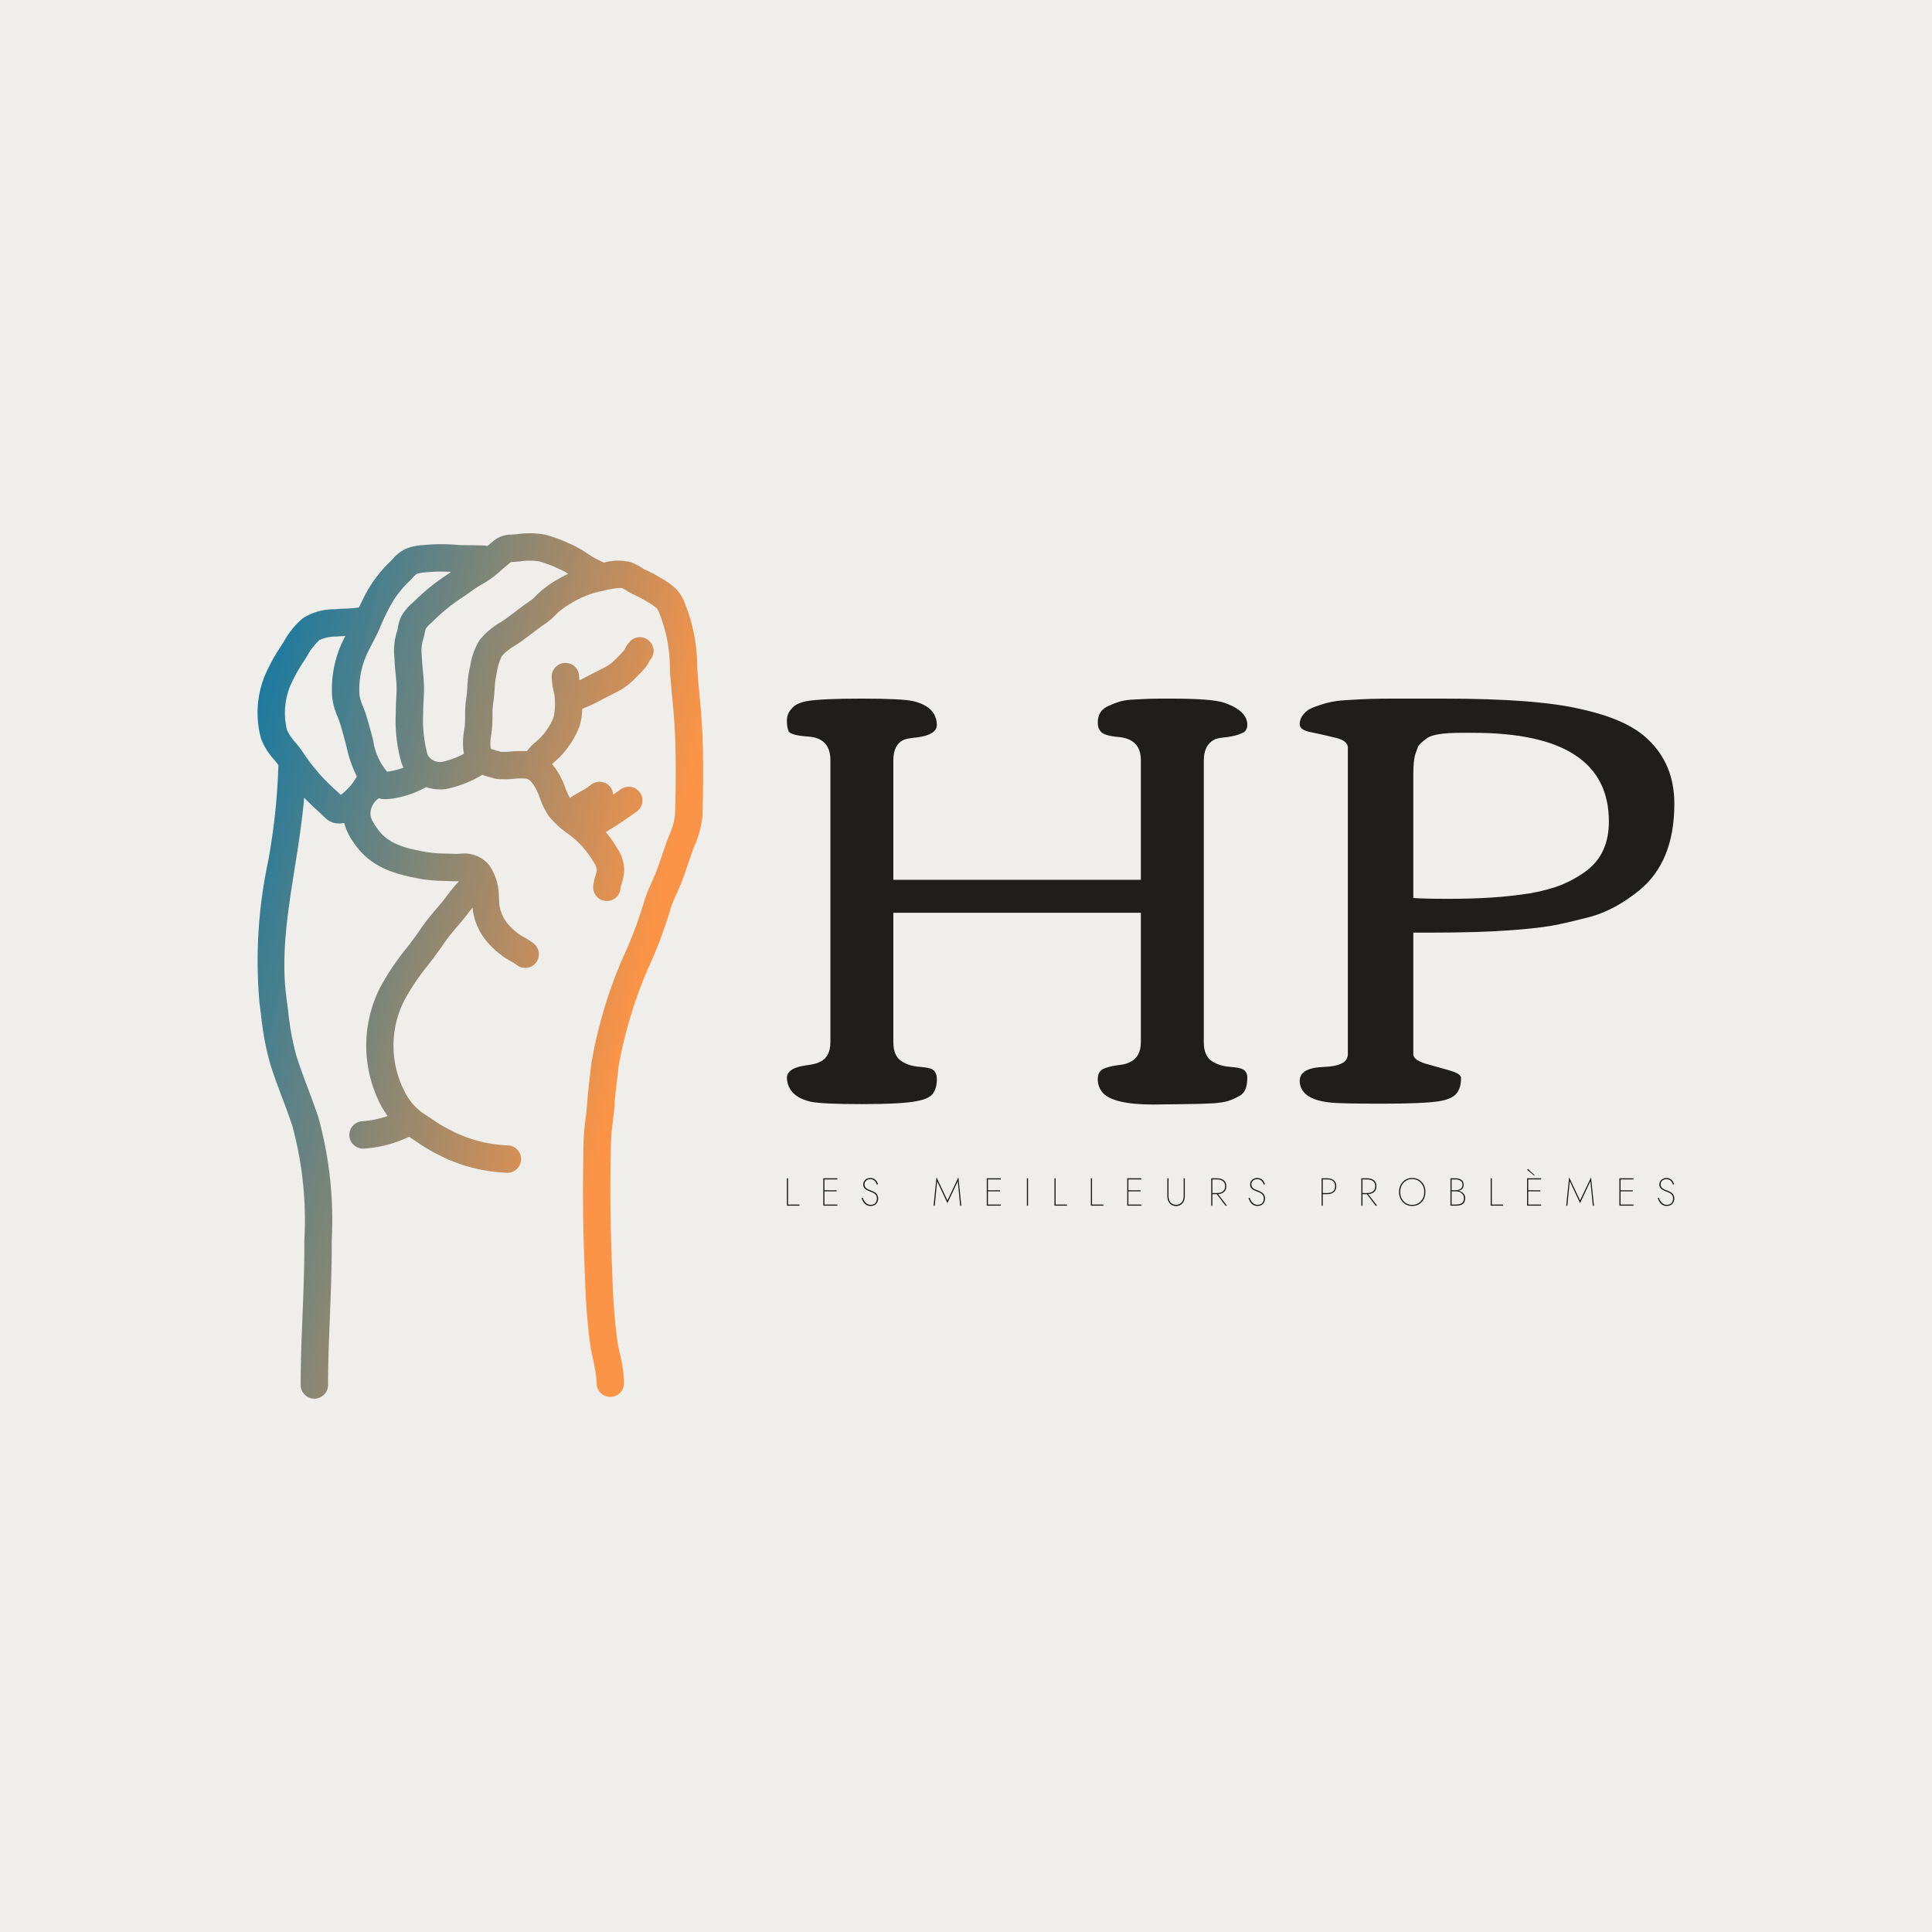 <svg data-v-fde0c5aa="" xmlns="http://www.w3.org/2000/svg" viewBox="0 0 300 300" class="iconLeftSlogan"><!----><defs data-v-fde0c5aa=""><!----></defs><rect data-v-fde0c5aa="" fill="#EFEEEB" x="0" y="0" width="300px" height="300px" class="logo-background-square"></rect><defs data-v-fde0c5aa=""><!----></defs><g data-v-fde0c5aa="" id="52596eb3-5a58-4189-b93e-fc86dbec3fa7" fill="#1F1E1A" transform="matrix(6.559,0,0,6.559,117.991,44.726)"><path d="M10.05 19.32L10.05 19.32L9.32 19.33L9.32 19.33Q8.33 19.33 8.10 19.03L8.10 19.03L8.10 19.03Q8.00 18.90 8.00 18.73L8.00 18.73L8.00 18.73Q8.00 18.56 8.12 18.49L8.12 18.49L8.12 18.49Q8.25 18.43 8.46 18.40L8.46 18.40L8.46 18.40Q8.67 18.38 8.75 18.33L8.75 18.33L8.75 18.33Q9.02 18.21 9.02 17.85L9.02 17.85L9.02 14.79L3.16 14.79L3.16 17.85L3.16 17.85Q3.16 18.15 3.32 18.28L3.32 18.28L3.32 18.28Q3.48 18.40 3.71 18.43L3.71 18.43L3.71 18.43Q3.94 18.45 4.01 18.47L4.01 18.47L4.01 18.47Q4.19 18.51 4.19 18.73L4.19 18.73L4.19 18.73Q4.19 18.95 4.09 19.08L4.09 19.08L4.09 19.08Q3.99 19.20 3.71 19.25L3.71 19.25L3.71 19.25Q3.36 19.32 2.41 19.32L2.41 19.32L2.41 19.32Q1.45 19.32 1.19 19.26L1.19 19.26L1.19 19.26Q0.66 19.13 0.64 18.70L0.64 18.70L0.64 18.70Q0.64 18.46 1.11 18.40L1.11 18.40L1.11 18.40Q1.33 18.37 1.40 18.33L1.40 18.33L1.40 18.33Q1.67 18.22 1.67 17.85L1.67 17.85L1.67 11.18L1.67 11.18Q1.67 10.66 1.16 10.62L1.16 10.62L1.16 10.62Q0.72 10.59 0.68 10.49L0.68 10.49L0.68 10.49Q0.64 10.40 0.64 10.24L0.64 10.24L0.64 10.24Q0.64 10.08 0.75 9.96L0.75 9.96L0.75 9.96Q0.85 9.83 1.11 9.78L1.11 9.78L1.11 9.78Q1.46 9.72 2.41 9.72L2.41 9.72L2.41 9.72Q3.36 9.72 3.63 9.78L3.63 9.78L3.63 9.78Q4.18 9.91 4.19 10.34L4.19 10.34L4.19 10.34Q4.19 10.58 3.71 10.64L3.71 10.64L3.71 10.64Q3.50 10.66 3.42 10.69L3.42 10.69L3.42 10.69Q3.16 10.80 3.16 11.18L3.16 11.18L3.16 14.01L9.02 14.01L9.02 11.18L9.02 11.18Q9.02 10.68 8.50 10.63L8.50 10.63L8.50 10.63Q8.16 10.60 8.08 10.51L8.08 10.51L8.08 10.51Q8.00 10.43 8.00 10.29L8.00 10.29L8.00 10.29Q8.00 10.15 8.06 10.05L8.06 10.05L8.06 10.05Q8.12 9.95 8.26 9.89L8.26 9.89L8.26 9.89Q8.39 9.83 8.52 9.79L8.52 9.79L8.52 9.79Q8.65 9.75 8.89 9.74L8.89 9.74L8.89 9.74Q9.24 9.72 9.47 9.72L9.47 9.72L9.73 9.72L9.73 9.72Q10.72 9.72 11.00 9.82L11.00 9.82L11.00 9.82Q11.54 10.01 11.54 10.34L11.54 10.34L11.54 10.34Q11.54 10.49 11.41 10.54L11.41 10.54L11.41 10.54Q11.28 10.60 11.07 10.63L11.07 10.63L11.07 10.63Q10.86 10.65 10.78 10.68L10.78 10.68L10.78 10.68Q10.51 10.81 10.51 11.18L10.51 11.18L10.51 17.85L10.51 17.85Q10.51 18.15 10.67 18.28L10.67 18.28L10.67 18.28Q10.83 18.40 11.06 18.43L11.06 18.43L11.06 18.43Q11.29 18.45 11.36 18.47L11.36 18.47L11.36 18.47Q11.54 18.51 11.54 18.69L11.54 18.69L11.54 18.69Q11.54 18.87 11.49 18.98L11.49 18.98L11.49 18.98Q11.44 19.09 11.31 19.15L11.31 19.15L11.31 19.15Q11.18 19.22 11.07 19.25L11.07 19.25L11.07 19.25Q10.97 19.28 10.75 19.30L10.75 19.30L10.75 19.30Q10.40 19.32 10.05 19.32ZM13.64 10.65L13.64 10.65L13.64 10.65Q13.36 10.58 13.07 10.52L13.07 10.52L13.07 10.52Q12.78 10.47 12.78 10.33L12.78 10.33L12.78 10.33Q12.78 10.19 12.88 10.08L12.88 10.08L12.88 10.08Q12.97 9.97 13.15 9.91L13.15 9.91L13.15 9.91Q13.34 9.84 13.52 9.80L13.52 9.80L13.52 9.80Q13.71 9.76 14 9.75L14 9.75L14 9.75Q14.40 9.72 14.98 9.72L14.98 9.72L16.17 9.72L16.17 9.72Q18.40 9.72 19.44 9.97L19.44 9.97L19.44 9.97Q20.54 10.21 21.03 10.69L21.03 10.69L21.03 10.69Q21.65 11.28 21.65 12.21L21.65 12.21L21.65 12.21Q21.65 13.58 20.82 14.26L20.82 14.26L20.82 14.26Q20.25 14.72 19.68 14.88L19.68 14.88L19.68 14.88Q19.11 15.03 18.73 15.10L18.73 15.10L18.73 15.10Q18.35 15.16 17.83 15.20L17.83 15.20L17.83 15.20Q17.04 15.26 15.90 15.26L15.90 15.26L15.47 15.26L15.47 18.14L15.47 18.14Q15.47 18.27 15.75 18.36L15.75 18.36L15.75 18.36Q16.04 18.44 16.32 18.52L16.32 18.52L16.32 18.52Q16.60 18.60 16.60 18.70L16.60 18.70L16.60 18.70Q16.60 18.93 16.50 19.06L16.50 19.06L16.50 19.06Q16.39 19.20 16.09 19.25L16.09 19.25L16.09 19.25Q15.73 19.31 14.71 19.31L14.71 19.31L14.71 19.31Q13.70 19.31 13.48 19.28L13.48 19.28L13.48 19.28Q12.79 19.20 12.78 18.77L12.78 18.77L12.78 18.77Q12.78 18.46 13.35 18.44L13.35 18.44L13.35 18.44Q13.92 18.42 13.92 18.14L13.92 18.14L13.92 10.88L13.92 10.88Q13.92 10.72 13.64 10.65ZM20.10 12.63L20.10 12.63L20.10 12.63Q20.10 10.53 16.89 10.53L16.89 10.53L16.60 10.53L16.60 10.53Q15.96 10.53 15.79 10.66L15.79 10.66L15.79 10.66Q15.61 10.79 15.58 10.86L15.58 10.86L15.58 10.86Q15.55 10.94 15.52 11.03L15.52 11.03L15.52 11.03Q15.47 11.18 15.47 11.50L15.47 11.50L15.47 14.44L15.47 14.44Q15.72 14.46 16.29 14.46L16.29 14.46L16.29 14.46Q16.86 14.46 17.32 14.43L17.32 14.43L17.32 14.43Q17.78 14.40 18.23 14.33L18.23 14.33L18.23 14.33Q18.68 14.25 19.00 14.12L19.00 14.12L19.00 14.12Q19.33 13.98 19.59 13.78L19.59 13.78L19.59 13.78Q20.10 13.38 20.10 12.63Z"></path></g><defs data-v-fde0c5aa=""><linearGradient data-v-fde0c5aa="" gradientTransform="rotate(25)" id="6fabaece-72f8-40e7-9054-284ad9649cb7" x1="0%" y1="0%" x2="100%" y2="0%"><stop data-v-fde0c5aa="" offset="0%" stop-color="#0978A6" stop-opacity="1"></stop><stop data-v-fde0c5aa="" offset="100%" stop-color="#FB9447" stop-opacity="1"></stop></linearGradient></defs><g data-v-fde0c5aa="" id="e1771c4d-e0f2-4690-96bb-7951c0463483" stroke="none" fill="url(#6fabaece-72f8-40e7-9054-284ad9649cb7)" transform="matrix(2.127,0,0,2.127,-31.806,43.644)"><path d="M66.234 33.11c-.052-1.225-.147-2.208-.23-3.075-.065-.676-.124-1.292-.152-1.923a12.374 12.374 0 0 0-.79-4.297l-.08-.198a3.091 3.091 0 0 0-.622-1.086 5.323 5.323 0 0 0-1.197-.873A9.772 9.772 0 0 0 62 21.047a1.134 1.134 0 0 1-.17-.101 3.938 3.938 0 0 0-.803-.415 3.713 3.713 0 0 0-1.985.025c-.025-.008-.044-.027-.07-.033a7.628 7.628 0 0 1-1.166-.652 9.024 9.024 0 0 0-1.083-.62l-.239-.103a10.318 10.318 0 0 0-1.73-.634 6.213 6.213 0 0 0-2.01-.04l-.47.039a2.007 2.007 0 0 0-1.36.514l-.172.144c-.065.053-.126.11-.19.163a4.933 4.933 0 0 0-.645-.039l-.183-.004c-.223-.012-.447-.01-.669-.011-.23-.002-.454 0-.678-.016a13.24 13.24 0 0 0-2.421.001l-.134.012a3.745 3.745 0 0 0-1.226.265 2.752 2.752 0 0 0-.968.745c-.057.061-.114.125-.179.187a9.382 9.382 0 0 0-1.617 2.032c-.23.402-.456.858-.67 1.32a8.13 8.13 0 0 1-.953.084c-.24.009-.478.018-.702.037l-.173.014a4.213 4.213 0 0 0-2.261.647 5.982 5.982 0 0 0-1.4 1.715l-.228.36a12.884 12.884 0 0 0-1.202 2.231 7.193 7.193 0 0 0-.222 4.529 5.141 5.141 0 0 0 .967 1.525c.1.122.197.243.29.365a46.128 46.128 0 0 1-.767 7.105 34.853 34.853 0 0 0-.61 10.306l.106.81a20.933 20.933 0 0 0 .693 3.666c.26.823.566 1.636.862 2.422.251.666.502 1.333.727 2.01a26.258 26.258 0 0 1 .881 8.409v.45c0 1.681-.067 3.38-.132 5.024-.066 1.651-.134 3.359-.134 5.054a1 1 0 0 0 2 0c0-1.656.067-3.343.132-4.974.066-1.664.134-3.383.134-5.103v-.45a28.145 28.145 0 0 0-.983-9.04 55.757 55.757 0 0 0-.753-2.085c-.3-.796-.583-1.548-.827-2.319a19.437 19.437 0 0 1-.616-3.319l-.11-.829c-.44-3.194.068-6.362.605-9.716.264-1.648.525-3.335.672-5.033.294.302.636.623.956.92.222.206.429.397.584.551a1.413 1.413 0 0 0 1.01.406 1.72 1.72 0 0 0 .35-.036l.021-.008a4.445 4.445 0 0 0 .731 1.494c1.225 1.785 2.975 2.244 4.811 2.59a11.745 11.745 0 0 0 1.861.156l.537.019c.156.007.307.003.456 0l-.176.18a9.795 9.795 0 0 0-.656.807l-.202.263c-.21.27-.428.527-.645.784a16.336 16.336 0 0 0-1.128 1.44c-.339.504-.708.984-1.074 1.463a17.675 17.675 0 0 0-1.922 2.887 9.388 9.388 0 0 0 .208 8.753c.115.187.238.376.372.565a7.185 7.185 0 0 1-1.839.38 1 1 0 0 0 .054 1.999l.056-.001a9.047 9.047 0 0 0 3.044-.748l.098-.042c.045-.02.102-.051.152-.074l.01.008c.17.11.338.222.506.335a12.613 12.613 0 0 0 1.464.887 11.832 11.832 0 0 0 5.198 1.4 1 1 0 0 0 0-2 9.914 9.914 0 0 1-4.315-1.195 10.897 10.897 0 0 1-1.232-.753c-.18-.12-.36-.24-.542-.358a4.032 4.032 0 0 1-1.32-1.447 7.321 7.321 0 0 1-.122-6.821 15.953 15.953 0 0 1 1.717-2.558c.392-.512.785-1.026 1.147-1.565a14.509 14.509 0 0 1 .994-1.263c.235-.277.47-.555.698-.847l.219-.288c.068-.09.142-.172.211-.261a4.55 4.55 0 0 0 1.012 2.435 6.529 6.529 0 0 0 1.25 1.149c.16.112.337.215.515.316a3.096 3.096 0 0 1 .432.273 1 1 0 1 0 1.269-1.546 4.913 4.913 0 0 0-.71-.464c-.122-.07-.245-.138-.356-.216a4.53 4.53 0 0 1-.867-.797 2.754 2.754 0 0 1-.603-1.673l-.02-.26a4.066 4.066 0 0 0-.674-2.277 2.354 2.354 0 0 0-2.202-.87c-.125.003-.255.008-.386.002l-.568-.02a10.08 10.08 0 0 1-1.55-.123c-1.566-.294-2.735-.593-3.532-1.755-.391-.57-.51-.833-.445-1.266a1.448 1.448 0 0 1 .588-.89l.005-.004a1.877 1.877 0 0 0 .495.064 3.595 3.595 0 0 0 .474-.035 7.298 7.298 0 0 0 2.487-.845 3.08 3.08 0 0 0 1.003.172 3.203 3.203 0 0 0 .456-.032 8.198 8.198 0 0 0 2.64-1.036c.11.042.22.08.329.112l.566.159a1.03 1.03 0 0 0 .15.03 6.158 6.158 0 0 0 1.247-.009 5.037 5.037 0 0 1 .815-.022c.29.025.479.148.835.805a5.427 5.427 0 0 1 .263.619 5.241 5.241 0 0 0 .71 1.393 6.707 6.707 0 0 0 1.322 1.205 8.32 8.32 0 0 1 .675.543 7.292 7.292 0 0 1 1.228 1.562 1.106 1.106 0 0 1 .22.55 1.787 1.787 0 0 1-.092.392 3.848 3.848 0 0 0-.17.768 1 1 0 1 0 1.991.188 1.936 1.936 0 0 1 .093-.378 3.344 3.344 0 0 0 .178-.937 2.963 2.963 0 0 0-.512-1.622 10.646 10.646 0 0 0-.831-1.183 26.12 26.12 0 0 0 1.918-1.252l.326-.228a1 1 0 1 0-1.138-1.645l-.337.236-.244.17a.977.977 0 0 0-.212-.589 1.002 1.002 0 0 0-1.408-.13 5.532 5.532 0 0 1-.82.519c-.225.126-.466.27-.707.43a5.024 5.024 0 0 1-.323-.71 7.479 7.479 0 0 0-.37-.851 4.895 4.895 0 0 0-.61-.911l.161-.144a5.781 5.781 0 0 0 .785-.796 6.573 6.573 0 0 0 1.057-1.818 4.339 4.339 0 0 0 .198-1.266 3.546 3.546 0 0 1 .357-.157 5.294 5.294 0 0 0 .5-.22q.849-.443 1.705-.878a5.194 5.194 0 0 0 1.402-1.077l.135-.135c.174-.173.349-.349.506-.538a2.483 2.483 0 0 0 .29-.457c.018-.036.033-.07.017-.059a1 1 0 0 0-1.391-1.437 2.08 2.08 0 0 0-.399.57c-.02.038-.037.078-.055.104-.117.141-.25.271-.379.4l-.149.149a3.19 3.19 0 0 1-.886.698q-.864.44-1.723.889c-.04.02-.087.037-.13.055a1.73 1.73 0 0 1-.025-.26 1 1 0 0 0-.996-1.004h-.004a1 1 0 0 0-1 .996 4.95 4.95 0 0 0 .138 1.062 3.283 3.283 0 0 1 .097.71 4.5 4.5 0 0 1-.096 1.195 4.73 4.73 0 0 1-.745 1.247 4.217 4.217 0 0 1-.535.53l-.249.222a4.609 4.609 0 0 0-.321.354c-.036.043-.073.083-.11.128a7.328 7.328 0 0 0-1.108.02 4.977 4.977 0 0 1-.786.025l-.468-.131c-.2-.06-.24-.086-.274-.124a3.395 3.395 0 0 1 .045-1.017c.023-.17.044-.332.057-.475.029-.336.03-.681.031-1.019v-.11a6.012 6.012 0 0 1 .08-.866c.039-.277.059-.564.078-.852a6.903 6.903 0 0 1 .118-1.023l.056-.258a4.035 4.035 0 0 1 .338-1.096 3.882 3.882 0 0 1 .99-.797c.143-.093.283-.185.414-.276.28-.196.552-.404.824-.611.318-.243.635-.486.968-.705a4.611 4.611 0 0 0 .715-.61c.08-.082.162-.163.25-.24a5.8 5.8 0 0 1 .931-.65 6.974 6.974 0 0 1 2.113-.855l.306-.065a5.988 5.988 0 0 1 1.229-.187 2 2 0 0 1 .428.226 3.068 3.068 0 0 0 .466.259 8.575 8.575 0 0 1 1.001.535 3.374 3.374 0 0 1 .706.497 1.908 1.908 0 0 1 .201.426l.105.26a10.712 10.712 0 0 1 .63 3.6c.03.663.091 1.312.16 2.023.08.842.172 1.797.222 2.971.097 2.217.024 5.208-.003 5.773a5.068 5.068 0 0 1-.43 1.501c-.085.216-.169.43-.243.646l-.245.72c-.135.402-.265.79-.43 1.22-.094.248-.215.517-.336.792a13.612 13.612 0 0 0-.535 1.325 30.291 30.291 0 0 1-1.595 4.24 33.725 33.725 0 0 0-2.289 7.668l-.1.85c-.08.679-.162 1.364-.205 2.028-.026.403-.073.794-.12 1.182a17.073 17.073 0 0 0-.148 1.704c-.09 4.13-.034 6.544.134 10.72.046 1.144.177 2.879.367 4.18.035.24.105.572.181.937a9.937 9.937 0 0 1 .273 1.715 1 1 0 0 0 .934 1.062.958.958 0 0 0 .065.002 1 1 0 0 0 .997-.936 9.37 9.37 0 0 0-.312-2.255c-.066-.317-.128-.605-.158-.814-.179-1.223-.306-2.915-.349-3.97-.165-4.134-.22-6.52-.132-10.598a15.032 15.032 0 0 1 .133-1.506c.051-.425.103-.853.131-1.294.04-.629.12-1.276.196-1.918l.101-.871a32.468 32.468 0 0 1 2.107-7.028 31.969 31.969 0 0 0 1.694-4.487c.107-.334.285-.736.458-1.124.137-.308.27-.611.377-.89.175-.459.314-.87.457-1.298l.237-.697c.066-.19.142-.382.217-.574a6.722 6.722 0 0 0 .566-2.135c.038-.79.096-3.816.003-5.956zm-26.759 4.065a15.068 15.068 0 0 1-1.173-1.162l-.305-.37a9.98 9.98 0 0 1-.827-1.092 7.978 7.978 0 0 0-.636-.851 3.716 3.716 0 0 1-.625-.917 5.2 5.2 0 0 1 .19-3.122 10.986 10.986 0 0 1 1.02-1.883c.083-.129.167-.262.252-.4a4.488 4.488 0 0 1 .904-1.171 2.839 2.839 0 0 1 1.214-.252l.185-.015c.156-.013.322-.02.488-.026-.065.13-.132.256-.194.387a8.116 8.116 0 0 0-.762 4.075 4.758 4.758 0 0 0 .383 1.403c.063.159.128.319.18.485.174.558.321 1.108.463 1.663l.03.117a9.02 9.02 0 0 0 .742 2.12 4.25 4.25 0 0 1-1.171 1.345c-.111-.105-.232-.218-.358-.334zm3.74-1.356a4.48 4.48 0 0 1-1.014-2.266l-.03-.12c-.151-.59-.308-1.173-.494-1.766a8.663 8.663 0 0 0-.228-.624 3.116 3.116 0 0 1-.25-.83 6.181 6.181 0 0 1 .575-3.054c.115-.242.238-.478.36-.713.207-.4.413-.798.585-1.213a16.319 16.319 0 0 1 .848-1.734 7.393 7.393 0 0 1 1.268-1.583c.096-.093.183-.186.266-.276a1.005 1.005 0 0 1 .295-.265 2.166 2.166 0 0 1 .607-.106l.148-.014a10.596 10.596 0 0 1 1.732-.019c-.078.055-.154.11-.235.164a15.115 15.115 0 0 0-2.361 1.888c-.059.059-.125.12-.194.183a3.659 3.659 0 0 0-.847 1.012 3.073 3.073 0 0 0-.247.813 1.837 1.837 0 0 1-.068.29 4.606 4.606 0 0 0-.181 1.9l.01.23c.014.314.044.624.074.935.036.365.073.73.073 1.104 0 .258-.014.51-.028.76a15.43 15.43 0 0 0-.03.87v.126a11.241 11.241 0 0 0 .402 3.628 2.792 2.792 0 0 0 .162.381 5.292 5.292 0 0 1-1.197.299zM55.66 21.78a7.738 7.738 0 0 0-1.243.875 8.007 8.007 0 0 0-.336.32 2.954 2.954 0 0 1-.408.36c-.37.246-.725.515-1.08.786-.25.19-.5.381-.758.563-.115.08-.237.16-.362.24a5.342 5.342 0 0 0-1.53 1.318 5.03 5.03 0 0 0-.657 1.826l-.052.234a8.399 8.399 0 0 0-.163 1.334c-.016.242-.032.484-.069.752a7.482 7.482 0 0 0-.094 1.096v.113c0 .282 0 .57-.024.849-.01.115-.028.244-.046.38a4.873 4.873 0 0 0-.02 1.686 6.344 6.344 0 0 1-1.58.588 1.096 1.096 0 0 1-.68-.12c-.007-.005-.01-.014-.018-.02-.006-.004-.014-.005-.02-.01a.833.833 0 0 1-.37-.44 9.6 9.6 0 0 1-.3-3v-.126c0-.259.013-.51.027-.76.016-.288.031-.575.031-.87 0-.44-.04-.87-.082-1.298-.027-.275-.054-.55-.066-.829l-.012-.247a2.991 2.991 0 0 1 .062-1.105 3.855 3.855 0 0 0 .153-.598 1.808 1.808 0 0 1 .075-.305 2.805 2.805 0 0 1 .414-.434c.09-.082.175-.162.25-.238a13.282 13.282 0 0 1 2.04-1.627c.186-.12.362-.246.536-.372.201-.144.4-.29.62-.42l.173-.104a7.28 7.28 0 0 0 1.315-.923c.204-.192.417-.366.63-.543l.178-.147c.031-.026.059-.047.03-.043a1.593 1.593 0 0 1 .173-.013l.532-.043a4.701 4.701 0 0 1 1.368-.005 8.713 8.713 0 0 1 1.388.519l.247.108a4.948 4.948 0 0 1 .5.283c-.256.124-.513.258-.772.41z"></path></g><defs data-v-fde0c5aa=""><!----></defs><g data-v-fde0c5aa="" id="9ebecce9-3247-46c7-a023-93414e7451f0" fill="#1F1E1A" transform="matrix(0.434,0,0,0.434,121.642,181.748)"><path d="M1.26 2.80L1.26 12.60L5.74 12.60L5.74 12.19L1.68 12.19L1.68 2.80ZM14.70 7.48L19.04 7.48L19.04 7.08L14.70 7.08L14.70 3.21L19.32 3.21L19.32 2.80L14.28 2.80L14.28 12.60L19.32 12.60L19.32 12.19L14.70 12.19ZM28.38 9.74L28.00 9.90C28.63 11.77 29.68 12.71 31.15 12.71C32.06 12.71 32.76 12.45 33.22 11.93C33.69 11.41 33.92 10.77 33.92 10.01C33.92 9.66 33.86 9.35 33.75 9.06C33.63 8.78 33.50 8.55 33.35 8.37C33.21 8.19 33.01 8.02 32.75 7.86C32.48 7.70 32.27 7.58 32.11 7.50C31.95 7.43 31.72 7.34 31.44 7.22C31.41 7.21 31.29 7.16 31.09 7.08C30.90 7.01 30.78 6.96 30.73 6.94C30.68 6.91 30.58 6.87 30.41 6.80C30.24 6.73 30.13 6.67 30.08 6.64C30.03 6.60 29.94 6.54 29.81 6.45C29.68 6.37 29.59 6.30 29.54 6.24C29.49 6.18 29.43 6.10 29.34 6.00C29.26 5.90 29.20 5.80 29.17 5.70C29.14 5.61 29.11 5.50 29.08 5.38C29.05 5.25 29.04 5.12 29.04 4.98C29.04 4.41 29.23 3.95 29.63 3.62C30.03 3.29 30.52 3.12 31.11 3.12C32.24 3.12 33.02 3.77 33.46 5.07L33.87 4.90C33.66 4.23 33.32 3.69 32.86 3.29C32.39 2.89 31.81 2.69 31.12 2.69C30.43 2.69 29.83 2.90 29.32 3.33C28.81 3.76 28.56 4.33 28.56 5.04C28.56 5.39 28.63 5.71 28.78 5.99C28.92 6.27 29.14 6.51 29.42 6.71C29.71 6.91 29.96 7.07 30.19 7.17C30.42 7.28 30.72 7.41 31.08 7.55C31.36 7.65 31.55 7.72 31.65 7.77C31.76 7.82 31.93 7.90 32.17 8.02C32.41 8.13 32.59 8.24 32.70 8.34C32.80 8.45 32.93 8.58 33.07 8.75C33.22 8.92 33.32 9.11 33.38 9.32C33.43 9.54 33.46 9.78 33.46 10.05C33.46 10.72 33.27 11.27 32.89 11.68C32.52 12.09 31.95 12.29 31.19 12.29C29.96 12.29 29.02 11.44 28.38 9.74ZM62.40 3.86L63.25 12.60L63.67 12.60L62.62 2.45L58.70 10.70L54.78 2.45L53.73 12.60L54.15 12.60L55.01 3.86L58.70 11.69ZM73.19 7.48L77.53 7.48L77.53 7.08L73.19 7.08L73.19 3.21L77.81 3.21L77.81 2.80L72.77 2.80L72.77 12.60L77.81 12.60L77.81 12.19L73.19 12.19ZM87.12 2.80L87.12 12.60L87.54 12.60L87.54 2.80ZM96.99 2.80L96.99 12.60L101.47 12.60L101.47 12.19L97.41 12.19L97.41 2.80ZM110.01 2.80L110.01 12.60L114.49 12.60L114.49 12.19L110.43 12.19L110.43 2.80ZM123.45 7.48L127.79 7.48L127.79 7.08L123.45 7.08L123.45 3.21L128.07 3.21L128.07 2.80L123.03 2.80L123.03 12.60L128.07 12.60L128.07 12.19L123.45 12.19ZM137.38 2.80L137.38 9.24C137.38 10.29 137.67 11.13 138.24 11.77C138.81 12.42 139.56 12.74 140.50 12.74C141.45 12.74 142.20 12.42 142.77 11.77C143.34 11.13 143.63 10.29 143.63 9.24L143.63 2.80L143.21 2.80L143.21 9.24C143.21 10.17 142.95 10.92 142.44 11.47C141.93 12.02 141.29 12.29 140.50 12.29C139.72 12.29 139.07 12.02 138.56 11.47C138.06 10.92 137.80 10.17 137.80 9.24L137.80 2.80ZM153.50 2.80ZM153.08 2.80L153.08 12.60L153.50 12.60L153.50 8.48L155.05 8.48L158.17 12.60L158.72 12.60L155.53 8.47C156.42 8.41 157.14 8.15 157.67 7.67C158.21 7.20 158.48 6.52 158.48 5.64C158.48 4.71 158.18 4.00 157.57 3.52C156.96 3.04 156.17 2.80 155.18 2.80ZM153.50 3.21L155.18 3.21C156.04 3.21 156.74 3.41 157.26 3.83C157.78 4.24 158.05 4.85 158.05 5.64C158.05 6.44 157.78 7.04 157.26 7.45C156.74 7.87 156.04 8.08 155.18 8.08L153.50 8.08ZM166.80 9.74L166.42 9.90C167.04 11.77 168.09 12.71 169.57 12.71C170.48 12.71 171.17 12.45 171.64 11.93C172.11 11.41 172.34 10.77 172.34 10.01C172.34 9.66 172.28 9.35 172.16 9.06C172.05 8.78 171.92 8.55 171.77 8.37C171.63 8.19 171.43 8.02 171.16 7.86C170.90 7.70 170.69 7.58 170.53 7.50C170.36 7.43 170.14 7.34 169.86 7.22C169.82 7.21 169.71 7.16 169.51 7.08C169.32 7.01 169.19 6.96 169.15 6.94C169.10 6.91 168.99 6.87 168.83 6.80C168.66 6.73 168.55 6.67 168.50 6.64C168.45 6.60 168.35 6.54 168.22 6.45C168.09 6.37 168.00 6.30 167.96 6.24C167.91 6.18 167.85 6.10 167.76 6.00C167.68 5.90 167.62 5.80 167.59 5.70C167.55 5.61 167.52 5.50 167.50 5.38C167.47 5.25 167.45 5.12 167.45 4.98C167.45 4.41 167.65 3.95 168.05 3.62C168.45 3.29 168.94 3.12 169.53 3.12C170.66 3.12 171.44 3.77 171.88 5.07L172.28 4.90C172.08 4.23 171.74 3.69 171.28 3.29C170.81 2.89 170.23 2.69 169.54 2.69C168.85 2.69 168.25 2.90 167.74 3.33C167.23 3.76 166.98 4.33 166.98 5.04C166.98 5.39 167.05 5.71 167.19 5.99C167.34 6.27 167.55 6.51 167.84 6.71C168.12 6.91 168.38 7.07 168.61 7.17C168.84 7.28 169.13 7.41 169.50 7.55C169.78 7.65 169.97 7.72 170.07 7.77C170.17 7.82 170.35 7.90 170.59 8.02C170.83 8.13 171.01 8.24 171.11 8.34C171.22 8.45 171.35 8.58 171.49 8.75C171.64 8.92 171.74 9.11 171.79 9.32C171.85 9.54 171.88 9.78 171.88 10.05C171.88 10.72 171.69 11.27 171.31 11.68C170.93 12.09 170.37 12.29 169.61 12.29C168.38 12.29 167.44 11.44 166.80 9.74ZM192.57 2.80L192.57 12.60L192.99 12.60L192.99 8.48L194.67 8.48C195.63 8.48 196.40 8.23 196.97 7.73C197.55 7.22 197.83 6.53 197.83 5.64C197.83 4.76 197.55 4.06 196.97 3.56C196.40 3.05 195.63 2.80 194.67 2.80ZM192.99 3.21L194.67 3.21C195.53 3.21 196.20 3.41 196.68 3.83C197.16 4.24 197.40 4.85 197.40 5.64C197.40 6.44 197.16 7.04 196.68 7.45C196.20 7.87 195.53 8.08 194.67 8.08L192.99 8.08ZM207.21 2.80ZM206.79 2.80L206.79 12.60L207.21 12.60L207.21 8.48L208.77 8.48L211.89 12.60L212.44 12.60L209.24 8.47C210.14 8.41 210.86 8.15 211.39 7.67C211.93 7.20 212.20 6.52 212.20 5.64C212.20 4.71 211.89 4.00 211.29 3.52C210.68 3.04 209.88 2.80 208.89 2.80ZM207.21 3.21L208.89 3.21C209.76 3.21 210.46 3.41 210.98 3.83C211.50 4.24 211.76 4.85 211.76 5.64C211.76 6.44 211.50 7.04 210.98 7.45C210.46 7.87 209.76 8.08 208.89 8.08L207.21 8.08ZM220.70 7.70C220.70 6.38 221.10 5.29 221.91 4.41C222.73 3.53 223.75 3.09 224.99 3.09C226.24 3.09 227.26 3.53 228.07 4.41C228.89 5.29 229.29 6.38 229.29 7.70C229.29 9.02 228.89 10.11 228.07 10.99C227.26 11.87 226.24 12.31 224.99 12.31C223.75 12.31 222.73 11.87 221.91 10.99C221.10 10.11 220.70 9.02 220.70 7.70ZM220.28 7.70C220.28 9.16 220.72 10.36 221.61 11.30C222.50 12.24 223.63 12.71 224.99 12.71C226.36 12.71 227.48 12.24 228.37 11.30C229.27 10.36 229.71 9.16 229.71 7.70C229.71 6.24 229.27 5.04 228.37 4.10C227.48 3.16 226.36 2.69 224.99 2.69C223.63 2.69 222.50 3.16 221.61 4.10C220.72 5.04 220.28 6.24 220.28 7.70ZM238.67 2.80L238.67 12.60L240.77 12.60C242.90 12.60 243.96 11.69 243.96 9.87C243.96 9.19 243.73 8.62 243.26 8.17C242.79 7.72 242.22 7.41 241.56 7.25C242.79 7.02 243.40 6.30 243.40 5.11C243.40 4.40 243.15 3.84 242.64 3.42C242.13 3.01 241.42 2.80 240.49 2.80ZM239.09 7.08L239.09 3.21L240.49 3.21C241.27 3.21 241.88 3.37 242.32 3.71C242.76 4.05 242.98 4.51 242.98 5.11C242.98 5.60 242.85 5.99 242.58 6.31C242.31 6.62 242.00 6.83 241.65 6.93C241.30 7.03 240.91 7.08 240.49 7.08ZM239.09 7.48L240.77 7.48C241.17 7.48 241.57 7.56 241.98 7.72C242.38 7.88 242.73 8.16 243.04 8.54C243.35 8.92 243.50 9.37 243.50 9.87C243.50 11.42 242.59 12.19 240.77 12.19L239.09 12.19ZM253.06 2.80L253.06 12.60L257.54 12.60L257.54 12.19L253.48 12.19L253.48 2.80ZM266.50 7.48L270.84 7.48L270.84 7.08L266.50 7.08L266.50 3.21L271.12 3.21L271.12 2.80L266.08 2.80L266.08 12.60L271.12 12.60L271.12 12.19L266.50 12.19ZM266.08-0.25L268.60 1.85L268.81 1.71L266.43-0.53ZM288.75 3.86L289.60 12.60L290.02 12.60L288.97 2.45L285.05 10.70L281.13 2.45L280.08 12.60L280.50 12.60L281.36 3.86L285.05 11.69ZM299.54 7.48L303.88 7.48L303.88 7.08L299.54 7.08L299.54 3.21L304.16 3.21L304.16 2.80L299.12 2.80L299.12 12.60L304.16 12.60L304.16 12.19L299.54 12.19ZM313.22 9.74L312.84 9.90C313.47 11.77 314.52 12.71 315.99 12.71C316.91 12.71 317.60 12.45 318.07 11.93C318.53 11.41 318.77 10.77 318.77 10.01C318.77 9.66 318.71 9.35 318.59 9.06C318.47 8.78 318.34 8.55 318.20 8.37C318.05 8.19 317.85 8.02 317.59 7.86C317.33 7.70 317.12 7.58 316.95 7.50C316.79 7.43 316.57 7.34 316.29 7.22C316.25 7.21 316.13 7.16 315.94 7.08C315.74 7.01 315.62 6.96 315.57 6.94C315.53 6.91 315.42 6.87 315.25 6.80C315.08 6.73 314.97 6.67 314.92 6.64C314.87 6.60 314.78 6.54 314.65 6.45C314.52 6.37 314.43 6.30 314.38 6.24C314.34 6.18 314.27 6.10 314.19 6.00C314.10 5.90 314.05 5.80 314.01 5.70C313.98 5.61 313.95 5.50 313.92 5.38C313.89 5.25 313.88 5.12 313.88 4.98C313.88 4.41 314.08 3.95 314.47 3.62C314.87 3.29 315.36 3.12 315.95 3.12C317.08 3.12 317.87 3.77 318.30 5.07L318.71 4.90C318.50 4.23 318.17 3.69 317.70 3.29C317.24 2.89 316.66 2.69 315.97 2.69C315.28 2.69 314.68 2.90 314.17 3.33C313.66 3.76 313.40 4.33 313.40 5.04C313.40 5.39 313.48 5.71 313.62 5.99C313.77 6.27 313.98 6.51 314.26 6.71C314.55 6.91 314.81 7.07 315.03 7.17C315.26 7.28 315.56 7.41 315.92 7.55C316.20 7.65 316.40 7.72 316.50 7.77C316.60 7.82 316.77 7.90 317.02 8.02C317.26 8.13 317.43 8.24 317.54 8.34C317.65 8.45 317.77 8.58 317.92 8.75C318.06 8.92 318.16 9.11 318.22 9.32C318.28 9.54 318.30 9.78 318.30 10.05C318.30 10.72 318.12 11.27 317.74 11.68C317.36 12.09 316.79 12.29 316.04 12.29C314.80 12.29 313.87 11.44 313.22 9.74Z"></path></g></svg>